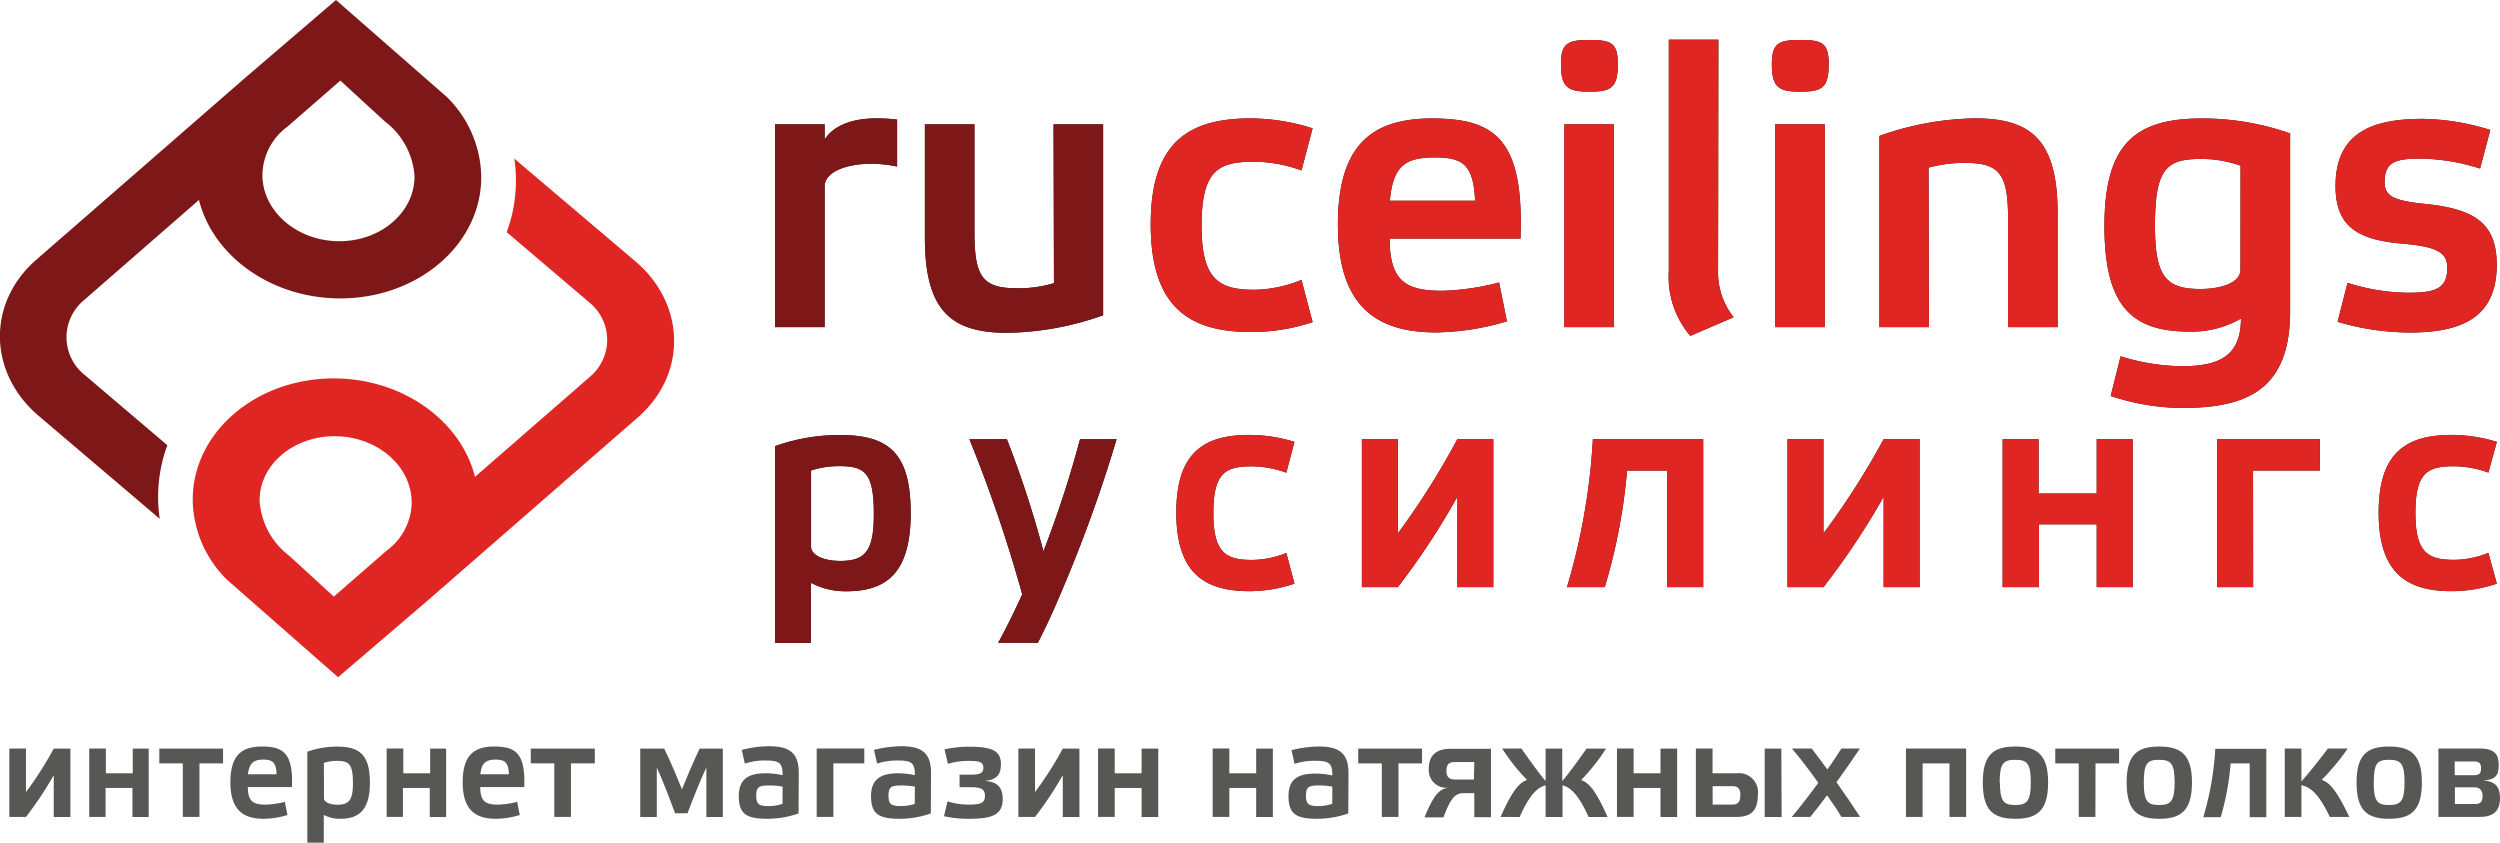 <svg id="Слой_1" data-name="Слой 1" xmlns="http://www.w3.org/2000/svg" viewBox="0 0 252.17 85.01"><title>logo</title><path d="M33.89,0,24.73,7.85,3.67,26.19c-5,4.34-4.88,11.41.23,15.76L16.11,52.33a15.08,15.08,0,0,1,.77-7.42L8.59,37.86a4.86,4.86,0,0,1-.11-7.59l11.59-10.1c1.41,5.65,7.29,9.93,14.25,9.93,7.94,0,14.32-5.56,14.22-12.38A11.51,11.51,0,0,0,45.09,9.8h0ZM26.47,17.72A6.15,6.15,0,0,1,29,12.77l5.33-4.64,4.48,4.11a7.58,7.58,0,0,1,3,5.48c.05,3.64-3.35,6.61-7.58,6.61S26.52,21.36,26.47,17.72Z" style="fill:#7e1818"/><path d="M34.1,68.31l9.17-7.85L64.32,42.12c5-4.34,4.88-11.41-.23-15.76L51.88,16a15.07,15.07,0,0,1-.77,7.42l8.29,7.05A4.86,4.86,0,0,1,59.51,38l-11.6,10.1c-1.41-5.65-7.29-9.93-14.25-9.93-7.94,0-14.31,5.55-14.22,12.38a11.52,11.52,0,0,0,3.45,7.92h0Zm7.43-17.71A6.14,6.14,0,0,1,39,55.54l-5.33,4.64-4.48-4.11a7.58,7.58,0,0,1-3-5.48C26.11,46.95,29.52,44,33.75,44S41.47,46.95,41.52,50.59Z" style="fill:#df2623"/><path d="M78.18,12.54h5v1.53c.72-1.12,2.29-2.13,5.22-2.13a18.74,18.74,0,0,1,2.09.12v4.74a13,13,0,0,0-2.61-.28c-2.49,0-4.7.8-4.7,2.29V33h-5Z" style="fill:#1d1d1b"/><path d="M106.27,12.54h5V31.8a30,30,0,0,1-9.67,1.77c-5.74,0-8.31-2.29-8.31-9.63V12.54h5V23.42c0,4.54.84,5.66,4.33,5.66a12.44,12.44,0,0,0,3.69-.52Z" style="fill:#1d1d1b"/><path d="M78.18,12.54h5v1.53c.72-1.12,2.29-2.13,5.22-2.13a18.74,18.74,0,0,1,2.09.12v4.74a13,13,0,0,0-2.61-.28c-2.49,0-4.7.8-4.7,2.29V33h-5Z" style="fill:#7e1818"/><path d="M106.27,12.54h5V31.8a30,30,0,0,1-9.67,1.77c-5.74,0-8.31-2.29-8.31-9.63V12.54h5V23.42c0,4.54.84,5.66,4.33,5.66a12.44,12.44,0,0,0,3.69-.52Z" style="fill:#7e1818"/><path d="M132.4,32.49a19.48,19.48,0,0,1-6.22,1c-6.22,0-10.11-2.49-10.11-10.87S120,11.94,126.18,11.94a21.26,21.26,0,0,1,6.22,1l-1.12,4.25a14.39,14.39,0,0,0-4.74-.88c-3.61,0-5.34.8-5.34,6.46,0,5.42,1.73,6.46,5.34,6.46a13.07,13.07,0,0,0,4.74-1Z" style="fill:#1d1d1b"/><path d="M152,32.41a25.78,25.78,0,0,1-7.14,1.12c-5.9,0-9.91-2.49-9.91-10.87,0-8.19,3.57-10.71,9.51-10.71,6.46,0,9.27,2.21,8.91,12.12h-13.2c0,4.37,1.73,5.26,5.3,5.26a24.77,24.77,0,0,0,5.74-.84Zm-11.8-12.16h8.59c-.16-3.61-1.2-4.37-4.05-4.37C141.59,15.87,140.51,16.88,140.19,20.25Z" style="fill:#1d1d1b"/><path d="M163.19,6.48c0,2.37-.68,2.77-2.85,2.77s-2.89-.4-2.89-2.77c0-2.13.68-2.45,2.89-2.45S163.19,4.35,163.19,6.48ZM162.79,33h-5V12.54h5Z" style="fill:#1d1d1b"/><path d="M173.3,27.23A7.25,7.25,0,0,0,174.87,32l-4.37,1.88a9.13,9.13,0,0,1-2.17-6.5V4h5Z" style="fill:#1d1d1b"/><path d="M184.46,6.48c0,2.37-.68,2.77-2.85,2.77s-2.89-.4-2.89-2.77c0-2.13.68-2.45,2.89-2.45S184.46,4.35,184.46,6.48ZM184.06,33h-5V12.54h5Z" style="fill:#1d1d1b"/><path d="M194.57,33h-5V13.71a29.86,29.86,0,0,1,9.67-1.77c5.74,0,8.31,2.29,8.31,9.63V33h-5V22.09c0-4.54-.84-5.66-4.37-5.66a13.77,13.77,0,0,0-3.65.48Z" style="fill:#1d1d1b"/><path d="M220.86,33.45c-5.62,0-8.59-2.33-8.59-10.63s3.09-10.87,9.83-10.87A26.57,26.57,0,0,1,231,13.46V31.4c0,8-4.46,9.75-10.92,9.75a23.15,23.15,0,0,1-7.18-1.21l1-4a21.6,21.6,0,0,0,6.14,1c3.77,0,6-1,6-4.81A9.92,9.92,0,0,1,220.86,33.45ZM226,16.71a11.92,11.92,0,0,0-3.93-.68c-3.53,0-4.7.92-4.7,6.74,0,5.1,1.08,6.38,4.57,6.38,2.21,0,4.05-.68,4.05-1.93Z" style="fill:#1d1d1b"/><path d="M250.16,17a20.69,20.69,0,0,0-5.94-1c-2.45,0-3.69.24-3.69,2.37,0,1.4.88,1.89,4.21,2.21,4.94.52,7.1,2,7.1,6.14,0,5.3-3.53,6.82-8.75,6.82a25.73,25.73,0,0,1-7.3-1.08l1-3.93a20.85,20.85,0,0,0,6.06,1c2.73,0,4-.36,4-2.49,0-1.45-.8-2.13-4.37-2.45-4.49-.36-6.9-1.6-6.9-5.82,0-5.3,3.57-6.78,8.75-6.78a23.64,23.64,0,0,1,6.86,1.12Z" style="fill:#1d1d1b"/><path d="M132.4,32.49a19.48,19.48,0,0,1-6.22,1c-6.22,0-10.11-2.49-10.11-10.87S120,11.94,126.18,11.94a21.26,21.26,0,0,1,6.22,1l-1.12,4.25a14.39,14.39,0,0,0-4.74-.88c-3.61,0-5.34.8-5.34,6.46,0,5.42,1.73,6.46,5.34,6.46a13.07,13.07,0,0,0,4.74-1Z" style="fill:#df2623"/><path d="M152,32.41a25.78,25.78,0,0,1-7.14,1.12c-5.9,0-9.91-2.49-9.91-10.87,0-8.19,3.57-10.71,9.51-10.71,6.46,0,9.27,2.21,8.91,12.12h-13.2c0,4.37,1.73,5.26,5.3,5.26a24.77,24.77,0,0,0,5.74-.84Zm-11.8-12.16h8.59c-.16-3.61-1.2-4.37-4.05-4.37C141.59,15.87,140.51,16.88,140.19,20.25Z" style="fill:#df2623"/><path d="M163.19,6.48c0,2.37-.68,2.77-2.85,2.77s-2.89-.4-2.89-2.77c0-2.13.68-2.45,2.89-2.45S163.19,4.35,163.19,6.48ZM162.79,33h-5V12.54h5Z" style="fill:#df2623"/><path d="M173.3,27.23A7.25,7.25,0,0,0,174.87,32l-4.37,1.88a9.13,9.13,0,0,1-2.17-6.5V4h5Z" style="fill:#df2623"/><path d="M184.46,6.48c0,2.37-.68,2.77-2.85,2.77s-2.89-.4-2.89-2.77c0-2.13.68-2.45,2.89-2.45S184.46,4.35,184.46,6.48ZM184.06,33h-5V12.54h5Z" style="fill:#df2623"/><path d="M194.57,33h-5V13.71a29.86,29.86,0,0,1,9.67-1.77c5.74,0,8.31,2.29,8.31,9.63V33h-5V22.09c0-4.54-.84-5.66-4.37-5.66a13.77,13.77,0,0,0-3.65.48Z" style="fill:#df2623"/><path d="M220.86,33.45c-5.62,0-8.59-2.33-8.59-10.63s3.09-10.87,9.83-10.87A26.57,26.57,0,0,1,231,13.46V31.4c0,8-4.46,9.75-10.92,9.75a23.15,23.15,0,0,1-7.18-1.21l1-4a21.6,21.6,0,0,0,6.14,1c3.77,0,6-1,6-4.81A9.92,9.92,0,0,1,220.86,33.45ZM226,16.71a11.92,11.92,0,0,0-3.93-.68c-3.53,0-4.7.92-4.7,6.74,0,5.1,1.08,6.38,4.57,6.38,2.21,0,4.05-.68,4.05-1.93Z" style="fill:#df2623"/><path d="M250.16,17a20.69,20.69,0,0,0-5.94-1c-2.45,0-3.69.24-3.69,2.37,0,1.4.88,1.89,4.21,2.21,4.94.52,7.1,2,7.1,6.14,0,5.3-3.53,6.82-8.75,6.82a25.73,25.73,0,0,1-7.3-1.08l1-3.93a20.85,20.85,0,0,0,6.06,1c2.73,0,4-.36,4-2.49,0-1.45-.8-2.13-4.37-2.45-4.49-.36-6.9-1.6-6.9-5.82,0-5.3,3.57-6.78,8.75-6.78a23.64,23.64,0,0,1,6.86,1.12Z" style="fill:#df2623"/><path d="M78.18,45a19.38,19.38,0,0,1,6.53-1.12c4.92,0,7.15,1.79,7.15,7.88s-2.49,7.88-6.48,7.88a7.42,7.42,0,0,1-3.58-.85v6.07H78.18Zm3.63,10.14c0,.88,1.32,1.44,2.93,1.44,2.55,0,3.4-1,3.4-4.72,0-4.1-.85-4.84-3.43-4.84a8.93,8.93,0,0,0-2.9.44Z" style="fill:#1d1d1b"/><path d="M97.78,44.3h3.78a104.51,104.51,0,0,1,3.69,11.31,108,108,0,0,0,3.69-11.31h3.69A143.89,143.89,0,0,1,107,59.84c-.7,1.67-1.55,3.54-2.32,5h-4c.79-1.41,1.7-3.28,2.43-4.89A143.68,143.68,0,0,0,97.78,44.3Z" style="fill:#1d1d1b"/><path d="M78.18,45a19.38,19.38,0,0,1,6.53-1.12c4.92,0,7.15,1.79,7.15,7.88s-2.49,7.88-6.48,7.88a7.42,7.42,0,0,1-3.58-.85v6.07H78.18Zm3.63,10.14c0,.88,1.32,1.44,2.93,1.44,2.55,0,3.4-1,3.4-4.72,0-4.1-.85-4.84-3.43-4.84a8.93,8.93,0,0,0-2.9.44Z" style="fill:#7e1818"/><path d="M97.78,44.3h3.78a104.51,104.51,0,0,1,3.69,11.31,108,108,0,0,0,3.69-11.31h3.69A143.89,143.89,0,0,1,107,59.84c-.7,1.67-1.55,3.54-2.32,5h-4c.79-1.41,1.7-3.28,2.43-4.89A143.68,143.68,0,0,0,97.78,44.3Z" style="fill:#7e1818"/><path d="M130.57,58.87a14.14,14.14,0,0,1-4.54.76c-4.54,0-7.38-1.82-7.38-7.94s2.87-7.82,7.38-7.82a15.54,15.54,0,0,1,4.54.7l-.82,3.11a10.57,10.57,0,0,0-3.46-.64c-2.64,0-3.9.59-3.9,4.72,0,4,1.26,4.72,3.9,4.72a9.58,9.58,0,0,0,3.46-.7Z" style="fill:#1d1d1b"/><path d="M147,50.11A74.48,74.48,0,0,1,141,59.22h-3.63V44.3H141V53.8A77.47,77.47,0,0,0,147,44.3h3.63V59.22H147Z" style="fill:#1d1d1b"/><path d="M164.12,47.47a58.07,58.07,0,0,1-2.25,11.75h-3.81a64.62,64.62,0,0,0,2.61-14.92H171.8V59.22h-3.63V47.47Z" style="fill:#1d1d1b"/><path d="M190,50.11a74.71,74.71,0,0,1-6.07,9.11h-3.63V44.3h3.63V53.8A77.71,77.71,0,0,0,190,44.3h3.63V59.22H190Z" style="fill:#1d1d1b"/><path d="M205.67,52.89v6.33H202V44.3h3.63v5.48h5.86V44.3h3.63V59.22h-3.63V52.89Z" style="fill:#1d1d1b"/><path d="M227.27,59.22h-3.63V44.3H234v3.16h-6.74Z" style="fill:#1d1d1b"/><path d="M251.85,58.87a14.15,14.15,0,0,1-4.54.76c-4.54,0-7.38-1.82-7.38-7.94s2.87-7.82,7.38-7.82a15.55,15.55,0,0,1,4.54.7L251,47.67a10.56,10.56,0,0,0-3.46-.64c-2.64,0-3.9.59-3.9,4.72,0,4,1.26,4.72,3.9,4.72a9.57,9.57,0,0,0,3.46-.7Z" style="fill:#1d1d1b"/><path d="M130.57,58.87a14.14,14.14,0,0,1-4.54.76c-4.54,0-7.38-1.82-7.38-7.94s2.87-7.82,7.38-7.82a15.54,15.54,0,0,1,4.54.7l-.82,3.11a10.57,10.57,0,0,0-3.46-.64c-2.64,0-3.9.59-3.9,4.72,0,4,1.26,4.72,3.9,4.72a9.58,9.58,0,0,0,3.46-.7Z" style="fill:#df2623"/><path d="M147,50.11A74.48,74.48,0,0,1,141,59.22h-3.63V44.3H141V53.8A77.47,77.47,0,0,0,147,44.3h3.63V59.22H147Z" style="fill:#df2623"/><path d="M164.12,47.47a58.07,58.07,0,0,1-2.25,11.75h-3.81a64.62,64.62,0,0,0,2.61-14.92H171.8V59.22h-3.63V47.47Z" style="fill:#df2623"/><path d="M190,50.11a74.71,74.71,0,0,1-6.07,9.11h-3.63V44.3h3.63V53.8A77.71,77.71,0,0,0,190,44.3h3.63V59.22H190Z" style="fill:#df2623"/><path d="M205.67,52.89v6.33H202V44.3h3.63v5.48h5.86V44.3h3.63V59.22h-3.63V52.89Z" style="fill:#df2623"/><path d="M227.27,59.22h-3.63V44.3H234v3.16h-6.74Z" style="fill:#df2623"/><path d="M251.85,58.87a14.15,14.15,0,0,1-4.54.76c-4.54,0-7.38-1.82-7.38-7.94s2.87-7.82,7.38-7.82a15.55,15.55,0,0,1,4.54.7L251,47.67a10.56,10.56,0,0,0-3.46-.64c-2.64,0-3.9.59-3.9,4.72,0,4,1.26,4.72,3.9,4.72a9.57,9.57,0,0,0,3.46-.7Z" style="fill:#df2623"/><path d="M5.42,78.19a34.48,34.48,0,0,1-2.8,4.21H.94v-6.9H2.62V79.9a36,36,0,0,0,2.8-4.39H7.1v6.9H5.42Z" style="fill:#575756"/><path d="M10.65,79.48V82.4H9v-6.9h1.68V78h2.71V75.51H15v6.9H13.36V79.48Z" style="fill:#575756"/><path d="M20.12,82.4H18.44V77H16.07V75.51H22.5V77H20.12Z" style="fill:#575756"/><path d="M29,82.21a8.69,8.69,0,0,1-2.41.38c-2,0-3.35-.84-3.35-3.67s1.21-3.62,3.21-3.62c2.18,0,3.13.75,3,4.09H25c0,1.48.58,1.77,1.79,1.77a8.4,8.4,0,0,0,1.94-.28Zm-4-4.11h2.9c-.05-1.22-.41-1.48-1.37-1.48S25.15,77,25,78.11Z" style="fill:#575756"/><path d="M31,75.82a9,9,0,0,1,3-.51c2.28,0,3.31.83,3.31,3.64s-1.15,3.64-3,3.64a3.43,3.43,0,0,1-1.65-.39V85H31Zm1.68,4.69c0,.41.61.66,1.35.66,1.18,0,1.57-.47,1.57-2.18,0-1.9-.39-2.24-1.59-2.24a4.12,4.12,0,0,0-1.34.2Z" style="fill:#575756"/><path d="M40.64,79.48V82.4H39v-6.9h1.68V78h2.71V75.51H45v6.9H43.35V79.48Z" style="fill:#575756"/><path d="M52.43,82.21a8.69,8.69,0,0,1-2.41.38c-2,0-3.35-.84-3.35-3.67s1.21-3.62,3.21-3.62c2.18,0,3.13.75,3,4.09H48.44c0,1.48.58,1.77,1.79,1.77a8.4,8.4,0,0,0,1.94-.28Zm-4-4.11h2.9c-.05-1.22-.41-1.48-1.37-1.48S48.56,77,48.45,78.11Z" style="fill:#575756"/><path d="M57.59,82.4H55.91V77H53.54V75.51H60V77H57.59Z" style="fill:#575756"/><path d="M70.57,75.51h2.34v6.9H71.25v-5c-.64,1.37-1.4,3.27-1.9,4.62H68.09c-.5-1.36-1.23-3.29-1.84-4.62v5H64.58v-6.9H67c.64,1.33,1.21,2.67,1.79,4.11C69.38,78.15,69.95,76.82,70.57,75.51Z" style="fill:#575756"/><path d="M80.55,82.05a9.6,9.6,0,0,1-3.12.54c-2.18,0-2.91-.5-2.91-2.3S75.62,78,77.23,78a8.13,8.13,0,0,1,1.71.19c0-1.21-.28-1.48-1.72-1.48a6.5,6.5,0,0,0-2.09.31l-.31-1.38a11.48,11.48,0,0,1,2.75-.37c2,0,3,.62,3,2.68Zm-1.61-2.7a6.86,6.86,0,0,0-1.37-.12c-.95,0-1.29.11-1.29,1s.26,1.08,1.27,1.08a4.4,4.4,0,0,0,1.38-.23Z" style="fill:#575756"/><path d="M84.06,82.4H82.38v-6.9h4.8V77H84.06Z" style="fill:#575756"/><path d="M93.89,82.05a9.59,9.59,0,0,1-3.12.54c-2.18,0-2.91-.5-2.91-2.3S89,78,90.57,78a8.13,8.13,0,0,1,1.71.19c0-1.21-.28-1.48-1.72-1.48a6.5,6.5,0,0,0-2.09.31l-.31-1.38a11.48,11.48,0,0,1,2.75-.37c2,0,3,.62,3,2.68Zm-1.61-2.7a6.86,6.86,0,0,0-1.37-.12c-.95,0-1.29.11-1.29,1s.26,1.08,1.27,1.08a4.4,4.4,0,0,0,1.38-.23Z" style="fill:#575756"/><path d="M96.79,78.14h1.06c1,0,1.34-.15,1.34-.69s-.3-.7-1.46-.7a7,7,0,0,0-2.11.3l-.35-1.46a10.93,10.93,0,0,1,2.49-.27c2.43,0,3.2.47,3.2,1.77,0,.95-.33,1.57-1.65,1.68,1.4.07,1.83.77,1.83,1.82,0,1.57-1,2-3.37,2a11.66,11.66,0,0,1-2.55-.26l.35-1.5a7.07,7.07,0,0,0,2.17.33c1.3,0,1.61-.23,1.61-.91s-.45-.85-1.49-.85H96.79Z" style="fill:#575756"/><path d="M107.2,78.19a34.48,34.48,0,0,1-2.8,4.21h-1.68v-6.9h1.68V79.9a36,36,0,0,0,2.8-4.39h1.68v6.9H107.2Z" style="fill:#575756"/><path d="M112.44,79.48V82.4h-1.68v-6.9h1.68V78h2.71V75.51h1.68v6.9h-1.68V79.48Z" style="fill:#575756"/><path d="M124,79.48V82.4h-1.68v-6.9H124V78h2.71V75.51h1.68v6.9h-1.68V79.48Z" style="fill:#575756"/><path d="M136,82.05a9.59,9.59,0,0,1-3.12.54c-2.18,0-2.91-.5-2.91-2.3s1.1-2.26,2.71-2.26a8.13,8.13,0,0,1,1.71.19c0-1.21-.28-1.48-1.72-1.48a6.5,6.5,0,0,0-2.09.31l-.31-1.38a11.48,11.48,0,0,1,2.75-.37c2,0,3,.62,3,2.68Zm-1.61-2.7a6.85,6.85,0,0,0-1.37-.12c-.95,0-1.29.11-1.29,1s.26,1.08,1.27,1.08a4.4,4.4,0,0,0,1.38-.23Z" style="fill:#575756"/><path d="M141.06,82.4h-1.68V77H137V75.51h6.44V77h-2.38Z" style="fill:#575756"/><path d="M144.12,77.53c0-1.11.53-2,2.18-2h4.09v6.9h-1.68V80h-1c-.89,0-1.34.37-2.11,2.45h-1.92c1-2.38,1.49-2.85,2.45-3A1.78,1.78,0,0,1,144.12,77.53Zm4.59-.66h-2c-.53,0-.81.22-.81.87s.3.89.85.89h1.92Z" style="fill:#575756"/><path d="M151.36,82.4c1.33-3,2-3.46,2.67-3.73a19.41,19.41,0,0,1-2.51-3.17h1.94c1,1.44,1.92,2.67,2.44,3.28V75.51h1.68v3.28c.52-.61,1.45-1.84,2.45-3.28H162a20.25,20.25,0,0,1-2.51,3.17c.65.27,1.33.69,2.66,3.73h-1.91c-1.07-2.37-1.88-3-2.63-3.2v3.2H155.9v-3.2c-.75.2-1.56.83-2.62,3.2Z" style="fill:#575756"/><path d="M164.78,79.48V82.4H163.1v-6.9h1.68V78h2.71V75.51h1.68v6.9h-1.68V79.48Z" style="fill:#575756"/><path d="M175.17,78a1.92,1.92,0,0,1,2.14,2.18c0,1.63-.73,2.22-2.14,2.22h-4.11v-6.9h1.68V78Zm.38,2.21c0-.66-.27-.91-.8-.91h-2v1.86h2C175.29,81.16,175.54,80.89,175.54,80.21Zm4.16,2.2H178v-6.9h1.68Z" style="fill:#575756"/><path d="M185.74,82.4c-.38-.64-.89-1.4-1.45-2.18-.61.83-1.19,1.57-1.69,2.18h-1.87c.73-.85,1.73-2.15,2.68-3.44-.93-1.3-1.92-2.59-2.67-3.46h2c.46.57,1,1.33,1.58,2.11.58-.8,1.06-1.54,1.42-2.11h1.87c-.62.93-1.49,2.18-2.37,3.4.87,1.22,1.73,2.49,2.38,3.5Z" style="fill:#575756"/><path d="M193.93,82.4h-1.68v-6.9h6.07v6.9h-1.68V77h-2.71Z" style="fill:#575756"/><path d="M200,78.92c0-2.82,1.1-3.62,3.28-3.62s3.31.8,3.31,3.62-1.08,3.67-3.31,3.67S200,81.75,200,78.92Zm1.73,0c0,1.91.37,2.28,1.54,2.28s1.57-.37,1.57-2.28-.37-2.28-1.57-2.28S201.7,77,201.7,78.95Z" style="fill:#575756"/><path d="M211.36,82.4h-1.68V77h-2.37V75.51h6.44V77h-2.38Z" style="fill:#575756"/><path d="M214.51,78.92c0-2.82,1.1-3.62,3.28-3.62s3.31.8,3.31,3.62-1.08,3.67-3.31,3.67S214.51,81.75,214.51,78.92Zm1.73,0c0,1.91.37,2.28,1.54,2.28s1.57-.37,1.57-2.28-.37-2.28-1.57-2.28S216.24,77,216.24,78.95Z" style="fill:#575756"/><path d="M225,77a26.9,26.9,0,0,1-1,5.43h-1.76a29.86,29.86,0,0,0,1.21-6.9h5.15v6.9h-1.68V77Z" style="fill:#575756"/><path d="M235,82.4c-1.16-2.45-2-3-2.86-3.2v3.2h-1.68v-6.9h1.68v3.32c.54-.6,1.56-1.84,2.67-3.32h2a23,23,0,0,1-2.62,3.16c.69.27,1.33.71,2.78,3.74Z" style="fill:#575756"/><path d="M237.7,78.92c0-2.82,1.1-3.62,3.28-3.62s3.31.8,3.31,3.62-1.08,3.67-3.31,3.67S237.7,81.75,237.7,78.92Zm1.73,0c0,1.91.37,2.28,1.54,2.28s1.57-.37,1.57-2.28-.37-2.28-1.57-2.28S239.44,77,239.44,78.95Z" style="fill:#575756"/><path d="M252.17,80.52c0,1.36-.77,1.88-2,1.88h-4.21v-6.9h4.16c1.56,0,1.92.64,1.92,1.65s-.26,1.49-1.57,1.59C251.81,78.79,252.17,79.49,252.17,80.52Zm-4.57-2.33h2c.49,0,.66-.23.66-.7s-.18-.68-.66-.68h-2Zm2.06,2.91c.53,0,.75-.22.75-.79s-.26-.89-.79-.89h-2V81.1Z" style="fill:#575756"/></svg>